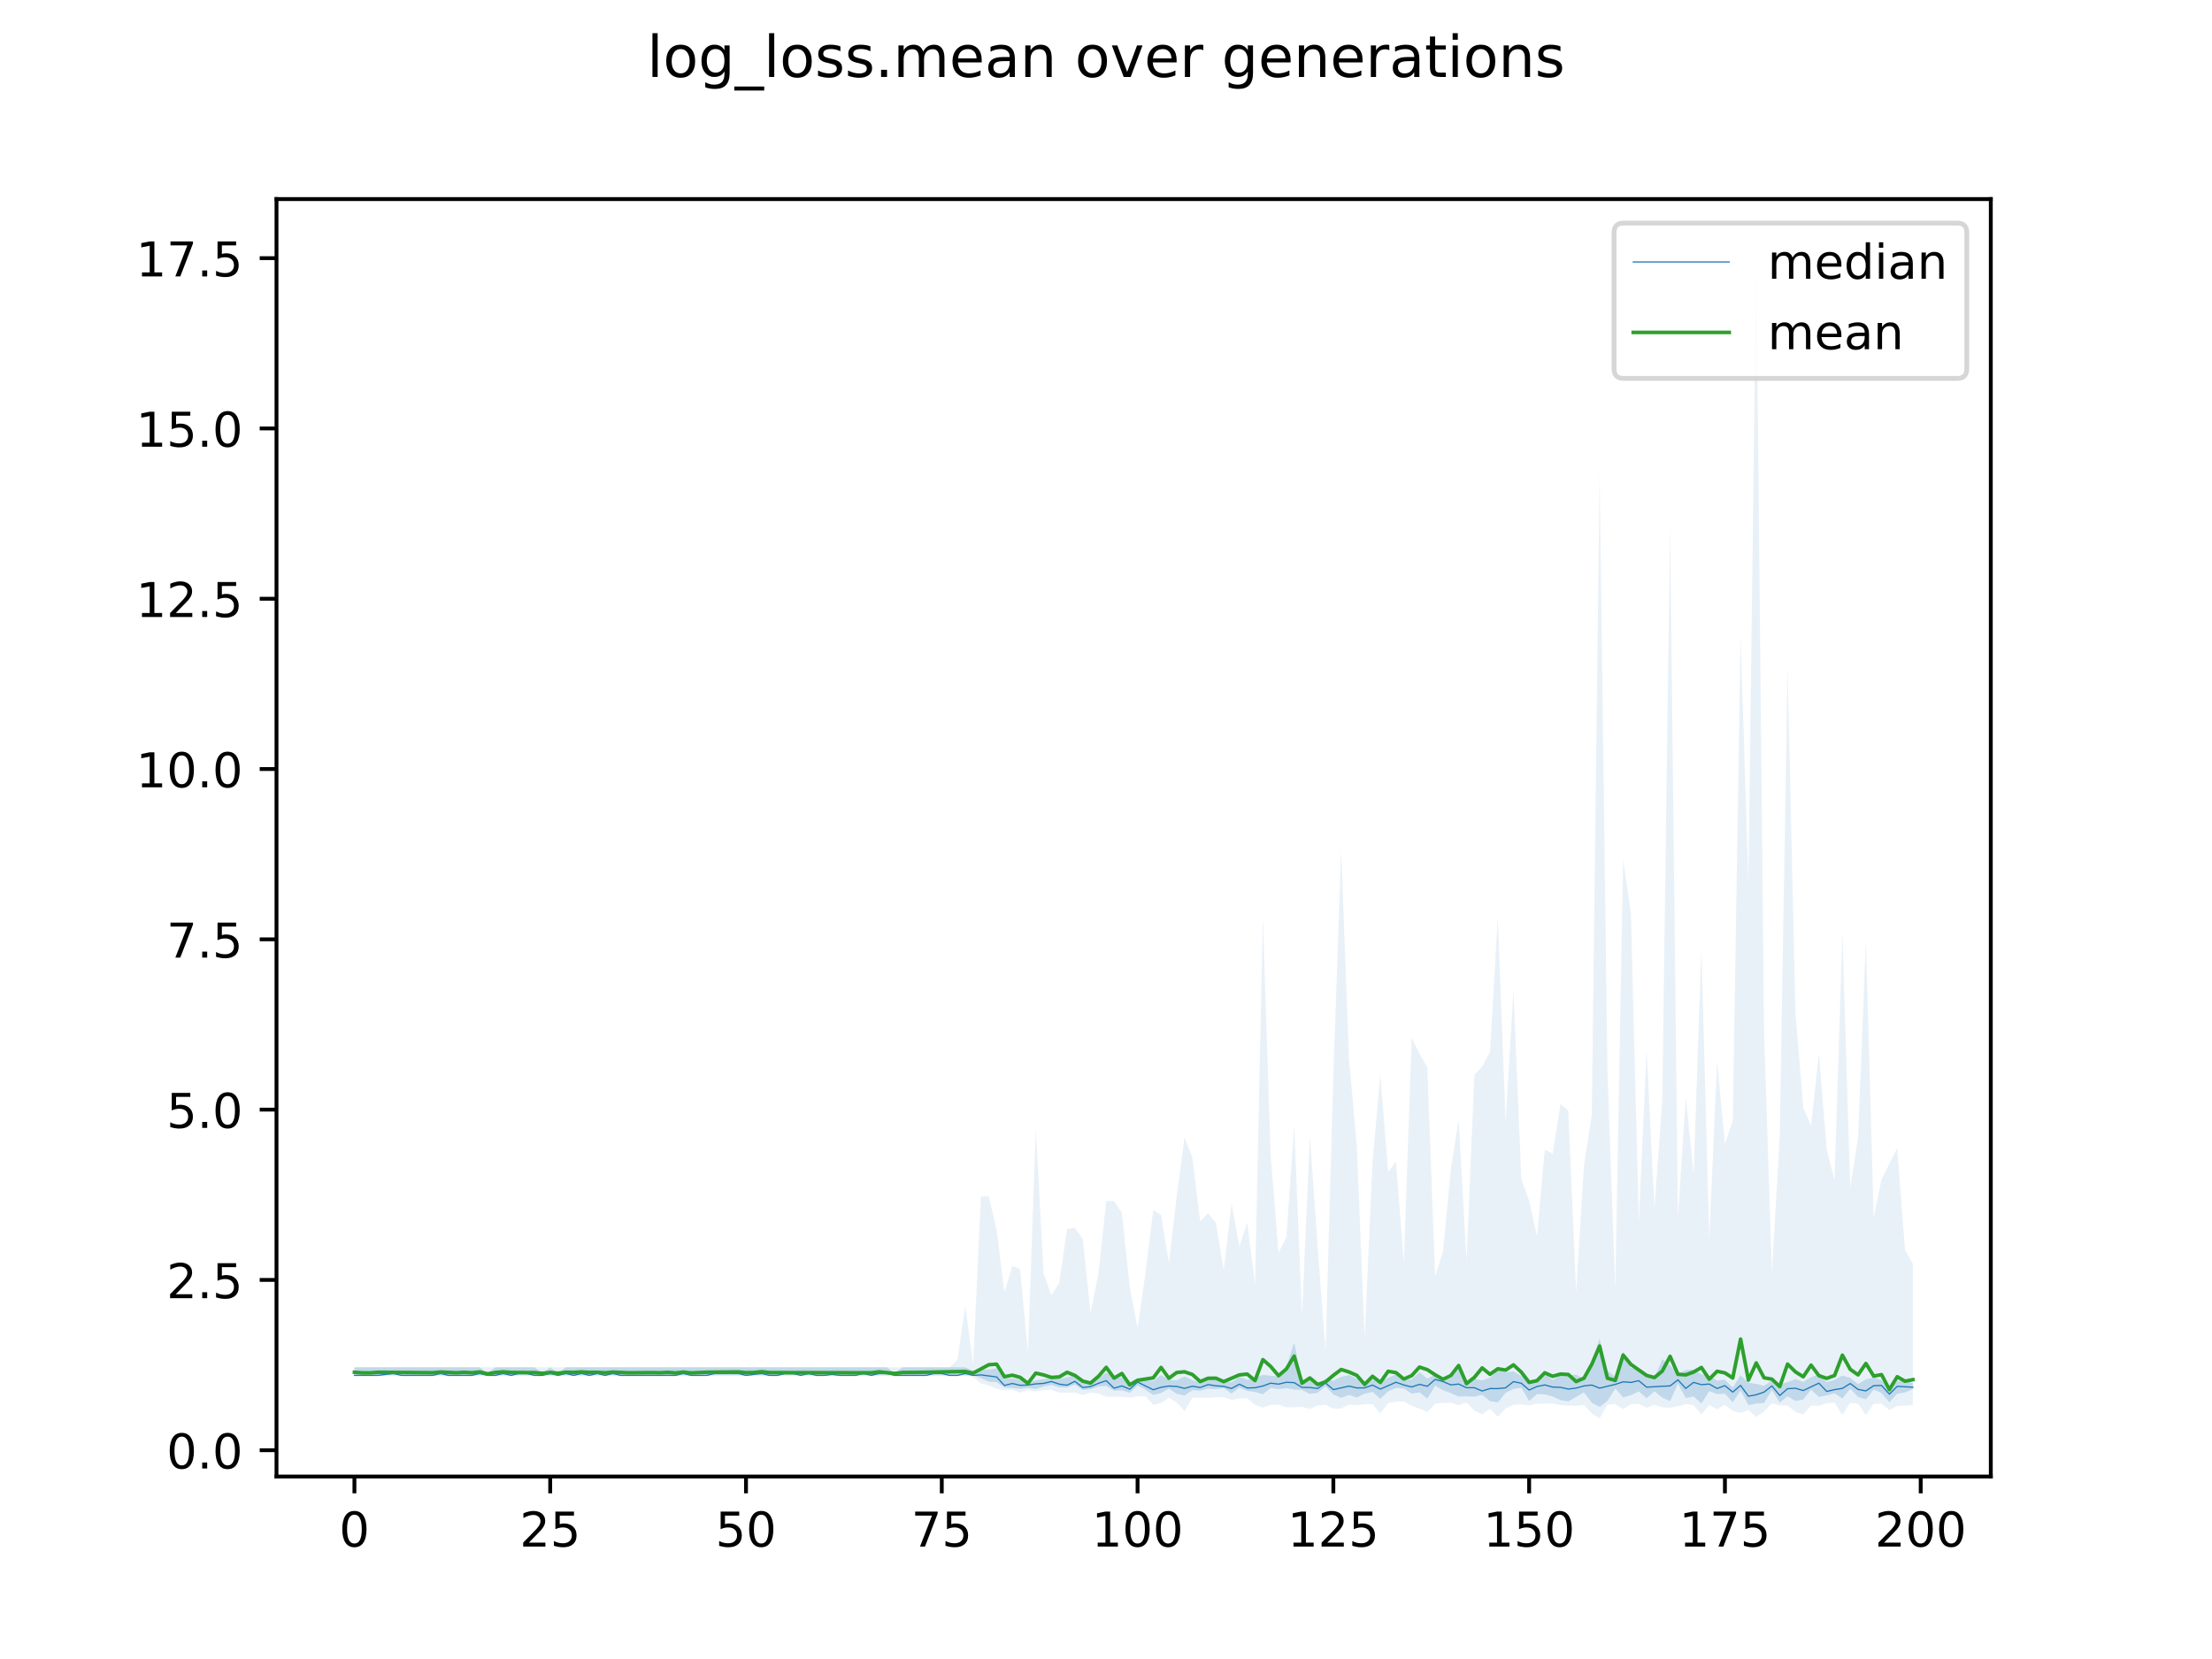 <?xml version="1.0" encoding="utf-8" standalone="no"?>
<!DOCTYPE svg PUBLIC "-//W3C//DTD SVG 1.1//EN"
  "http://www.w3.org/Graphics/SVG/1.1/DTD/svg11.dtd">
<!-- Created with matplotlib (https://matplotlib.org/) -->
<svg height="345.6pt" version="1.1" viewBox="0 0 460.8 345.6" width="460.8pt" xmlns="http://www.w3.org/2000/svg" xmlns:xlink="http://www.w3.org/1999/xlink">
 <defs>
  <style type="text/css">
*{stroke-linecap:butt;stroke-linejoin:round;}
  </style>
 </defs>
 <g id="figure_1">
  <g id="patch_1">
   <path d="M 0 345.6 
L 460.8 345.6 
L 460.8 0 
L 0 0 
z
" style="fill:#ffffff;"/>
  </g>
  <g id="axes_1">
   <g id="patch_2">
    <path d="M 57.6 307.584 
L 414.72 307.584 
L 414.72 41.472 
L 57.6 41.472 
z
" style="fill:#ffffff;"/>
   </g>
   <g id="PolyCollection_1">
    <path clip-path="url(#p3cf28d1555)" d="M 73.833 284.826 
L 73.833 286.522 
L 75.464 286.522 
L 77.096 286.522 
L 78.727 286.522 
L 80.358 286.522 
L 81.99 286.522 
L 83.621 286.522 
L 85.253 286.522 
L 86.884 286.522 
L 88.516 286.522 
L 90.147 286.522 
L 91.778 286.522 
L 93.41 286.522 
L 95.041 286.522 
L 96.673 286.522 
L 98.304 286.522 
L 99.936 286.522 
L 101.567 286.522 
L 103.198 286.522 
L 104.83 286.522 
L 106.461 286.522 
L 108.093 286.522 
L 109.724 286.522 
L 111.356 286.522 
L 112.987 286.522 
L 114.618 286.522 
L 116.25 286.522 
L 117.881 286.522 
L 119.513 286.522 
L 121.144 286.522 
L 122.776 286.522 
L 124.407 286.522 
L 126.038 286.522 
L 127.67 286.522 
L 129.301 286.522 
L 130.933 286.522 
L 132.564 286.522 
L 134.196 286.522 
L 135.827 286.522 
L 137.458 286.522 
L 139.09 286.522 
L 140.721 286.522 
L 142.353 286.522 
L 143.984 286.522 
L 145.616 286.522 
L 147.247 286.522 
L 148.879 286.522 
L 150.51 286.522 
L 152.141 286.522 
L 153.773 286.522 
L 155.404 286.522 
L 157.036 286.522 
L 158.667 286.522 
L 160.299 286.522 
L 161.93 286.522 
L 163.561 286.522 
L 165.193 286.522 
L 166.824 286.522 
L 168.456 286.522 
L 170.087 286.522 
L 171.719 286.522 
L 173.35 286.522 
L 174.981 286.522 
L 176.613 286.522 
L 178.244 286.522 
L 179.876 286.522 
L 181.507 286.522 
L 183.139 286.522 
L 184.77 286.522 
L 186.401 286.522 
L 188.033 286.522 
L 189.664 286.522 
L 191.296 286.522 
L 192.927 286.522 
L 194.559 286.522 
L 196.19 286.522 
L 197.821 286.522 
L 199.453 286.522 
L 201.084 286.522 
L 202.716 286.522 
L 204.347 287.084 
L 205.979 287.832 
L 207.61 287.926 
L 209.241 289.058 
L 210.873 289.148 
L 212.504 289.322 
L 214.136 289.096 
L 215.767 289.352 
L 217.399 288.825 
L 219.03 288.503 
L 220.661 289.009 
L 222.293 289.045 
L 223.924 288.432 
L 225.556 289.563 
L 227.187 289.391 
L 228.819 288.842 
L 230.45 288.709 
L 232.081 289.713 
L 233.713 289.638 
L 235.344 290.144 
L 236.976 288.613 
L 238.607 289.474 
L 240.239 290.617 
L 241.87 290.196 
L 243.501 289.272 
L 245.133 290.365 
L 246.764 290.716 
L 248.396 289.614 
L 250.027 289.699 
L 251.659 289.291 
L 253.29 289.371 
L 254.921 289.169 
L 256.553 290.29 
L 258.184 289.072 
L 259.816 289.741 
L 261.447 289.97 
L 263.079 290.43 
L 264.71 289.147 
L 266.341 289.365 
L 267.973 289.169 
L 269.604 289.476 
L 271.236 289.539 
L 272.867 290.383 
L 274.499 290.143 
L 276.13 288.771 
L 277.761 290.514 
L 279.393 291.22 
L 281.024 290.573 
L 282.656 291.118 
L 284.287 290.33 
L 285.919 289.954 
L 287.55 291.38 
L 289.181 289.813 
L 290.813 289.136 
L 292.444 289.227 
L 294.076 290.339 
L 295.707 290.053 
L 297.339 291.357 
L 298.97 288.681 
L 300.601 289.596 
L 302.233 290.206 
L 303.864 290.943 
L 305.496 290.872 
L 307.127 290.96 
L 308.759 290.549 
L 310.39 291.872 
L 312.021 292.163 
L 313.653 290.168 
L 315.284 289.323 
L 316.916 289.105 
L 318.547 291.84 
L 320.179 290.417 
L 321.81 290.479 
L 323.441 290.917 
L 325.073 291.677 
L 326.704 291.929 
L 328.336 291.012 
L 329.967 290.043 
L 331.599 292.225 
L 333.23 293.091 
L 334.862 291.822 
L 336.493 289.234 
L 338.124 291.088 
L 339.756 290.634 
L 341.387 289.859 
L 343.019 291.261 
L 344.65 289.84 
L 346.282 291.134 
L 347.913 291.894 
L 349.544 288.244 
L 351.176 291.242 
L 352.807 290.91 
L 354.439 292.372 
L 356.07 289.795 
L 357.702 290.417 
L 359.333 290.335 
L 360.964 292.134 
L 362.596 289.677 
L 364.227 292.707 
L 365.859 292.388 
L 367.49 292.266 
L 369.122 289.595 
L 370.753 292.184 
L 372.384 290.858 
L 374.016 291.829 
L 375.647 291.551 
L 377.279 289.489 
L 378.91 291.007 
L 380.542 290.68 
L 382.173 290.248 
L 383.804 291.348 
L 385.436 289.308 
L 387.067 291.009 
L 388.699 291.49 
L 390.33 289.483 
L 391.962 290.181 
L 393.593 292.113 
L 395.224 290.351 
L 396.856 290.057 
L 398.487 289.36 
L 398.487 288.158 
L 398.487 288.158 
L 396.856 287.599 
L 395.224 287.701 
L 393.593 289.305 
L 391.962 287.563 
L 390.33 286.885 
L 388.699 287.372 
L 387.067 288.339 
L 385.436 287.016 
L 383.804 286.555 
L 382.173 287.445 
L 380.542 287.928 
L 378.91 286.288 
L 377.279 286.899 
L 375.647 287.862 
L 374.016 287.299 
L 372.384 287.927 
L 370.753 288.374 
L 369.122 287.563 
L 367.49 288.678 
L 365.859 288.278 
L 364.227 288.056 
L 362.596 286.493 
L 360.964 289.048 
L 359.333 287.428 
L 357.702 287.597 
L 356.07 286.562 
L 354.439 286.306 
L 352.807 285.261 
L 351.176 285.419 
L 349.544 286.198 
L 347.913 284.383 
L 346.282 283.15 
L 344.65 287.01 
L 343.019 286.185 
L 341.387 285.088 
L 339.756 285 
L 338.124 281.535 
L 336.493 286.817 
L 334.862 285.582 
L 333.23 278.797 
L 331.599 283.769 
L 329.967 287.19 
L 328.336 286.37 
L 326.704 286.485 
L 325.073 286.421 
L 323.441 287.538 
L 321.81 285.824 
L 320.179 287.417 
L 318.547 287.816 
L 316.916 286.623 
L 315.284 285.655 
L 313.653 285.927 
L 312.021 285.394 
L 310.39 287.029 
L 308.759 287.553 
L 307.127 287.277 
L 305.496 287.953 
L 303.864 285.202 
L 302.233 287.128 
L 300.601 287.158 
L 298.97 286.354 
L 297.339 287.195 
L 295.707 285.847 
L 294.076 287.324 
L 292.444 287.48 
L 290.813 286.307 
L 289.181 287.006 
L 287.55 287.806 
L 285.919 287.407 
L 284.287 287.817 
L 282.656 287.196 
L 281.024 286.446 
L 279.393 286.802 
L 277.761 287.645 
L 276.13 287.221 
L 274.499 288.304 
L 272.867 287.584 
L 271.236 287.823 
L 269.604 279.686 
L 267.973 284.77 
L 266.341 286.732 
L 264.71 286.592 
L 263.079 286.404 
L 261.447 287.071 
L 259.816 287.444 
L 258.184 286.82 
L 256.553 287.951 
L 254.921 287.808 
L 253.29 287.239 
L 251.659 287.367 
L 250.027 288.03 
L 248.396 287.529 
L 246.764 286.739 
L 245.133 287.552 
L 243.501 287.45 
L 241.87 286.427 
L 240.239 287.679 
L 238.607 287.568 
L 236.976 287.417 
L 235.344 288.772 
L 233.713 286.92 
L 232.081 287.015 
L 230.45 285.935 
L 228.819 287.096 
L 227.187 287.697 
L 225.556 288.02 
L 223.924 286.441 
L 222.293 286.923 
L 220.661 287.259 
L 219.03 287.022 
L 217.399 287.265 
L 215.767 287.551 
L 214.136 287.991 
L 212.504 287.395 
L 210.873 287.136 
L 209.241 287.216 
L 207.61 285.051 
L 205.979 285.31 
L 204.347 285.283 
L 202.716 285.566 
L 201.084 284.826 
L 199.453 284.826 
L 197.821 284.826 
L 196.19 284.826 
L 194.559 284.826 
L 192.927 284.826 
L 191.296 284.826 
L 189.664 284.826 
L 188.033 284.826 
L 186.401 286.109 
L 184.77 284.826 
L 183.139 284.826 
L 181.507 284.826 
L 179.876 284.826 
L 178.244 284.826 
L 176.613 284.826 
L 174.981 284.826 
L 173.35 284.826 
L 171.719 284.826 
L 170.087 284.826 
L 168.456 284.826 
L 166.824 284.826 
L 165.193 284.826 
L 163.561 284.826 
L 161.93 284.826 
L 160.299 284.826 
L 158.667 284.826 
L 157.036 284.826 
L 155.404 284.826 
L 153.773 284.826 
L 152.141 284.826 
L 150.51 284.826 
L 148.879 284.826 
L 147.247 284.826 
L 145.616 284.826 
L 143.984 284.826 
L 142.353 284.826 
L 140.721 284.826 
L 139.09 284.826 
L 137.458 284.826 
L 135.827 284.826 
L 134.196 284.826 
L 132.564 284.826 
L 130.933 284.826 
L 129.301 284.826 
L 127.67 284.826 
L 126.038 284.826 
L 124.407 284.826 
L 122.776 284.826 
L 121.144 284.826 
L 119.513 284.826 
L 117.881 284.826 
L 116.25 286.109 
L 114.618 284.826 
L 112.987 286.109 
L 111.356 284.826 
L 109.724 284.826 
L 108.093 284.826 
L 106.461 284.826 
L 104.83 284.826 
L 103.198 284.826 
L 101.567 286.109 
L 99.936 284.826 
L 98.304 284.826 
L 96.673 284.826 
L 95.041 284.826 
L 93.41 284.826 
L 91.778 284.826 
L 90.147 284.826 
L 88.516 284.826 
L 86.884 284.826 
L 85.253 284.826 
L 83.621 284.826 
L 81.99 284.826 
L 80.358 284.826 
L 78.727 284.826 
L 77.096 284.826 
L 75.464 284.826 
L 73.833 284.826 
z
" style="fill:#1f77b4;fill-opacity:0.2;"/>
   </g>
   <g id="PolyCollection_2">
    <path clip-path="url(#p3cf28d1555)" d="M 73.833 284.826 
L 73.833 286.522 
L 75.464 286.522 
L 77.096 286.522 
L 78.727 286.522 
L 80.358 286.522 
L 81.99 286.522 
L 83.621 286.522 
L 85.253 286.522 
L 86.884 286.522 
L 88.516 286.522 
L 90.147 286.522 
L 91.778 286.522 
L 93.41 286.522 
L 95.041 286.522 
L 96.673 286.522 
L 98.304 286.522 
L 99.936 286.522 
L 101.567 286.522 
L 103.198 286.522 
L 104.83 286.522 
L 106.461 286.522 
L 108.093 286.522 
L 109.724 286.522 
L 111.356 286.522 
L 112.987 286.522 
L 114.618 286.522 
L 116.25 286.522 
L 117.881 286.522 
L 119.513 286.522 
L 121.144 286.522 
L 122.776 286.522 
L 124.407 286.522 
L 126.038 286.522 
L 127.67 286.522 
L 129.301 286.522 
L 130.933 286.522 
L 132.564 286.522 
L 134.196 286.522 
L 135.827 286.522 
L 137.458 286.522 
L 139.09 286.522 
L 140.721 286.522 
L 142.353 286.522 
L 143.984 286.522 
L 145.616 286.522 
L 147.247 286.522 
L 148.879 286.522 
L 150.51 286.522 
L 152.141 286.522 
L 153.773 286.522 
L 155.404 286.522 
L 157.036 286.522 
L 158.667 286.522 
L 160.299 286.522 
L 161.93 286.522 
L 163.561 286.522 
L 165.193 286.522 
L 166.824 286.522 
L 168.456 286.522 
L 170.087 286.522 
L 171.719 286.522 
L 173.35 286.522 
L 174.981 286.522 
L 176.613 286.522 
L 178.244 286.522 
L 179.876 286.522 
L 181.507 286.522 
L 183.139 286.522 
L 184.77 286.522 
L 186.401 286.522 
L 188.033 286.522 
L 189.664 286.522 
L 191.296 286.522 
L 192.927 286.522 
L 194.559 286.522 
L 196.19 286.522 
L 197.821 286.522 
L 199.453 286.522 
L 201.084 286.522 
L 202.716 286.878 
L 204.347 288.2 
L 205.979 288.64 
L 207.61 289.306 
L 209.241 289.636 
L 210.873 289.541 
L 212.504 290.092 
L 214.136 289.566 
L 215.767 289.895 
L 217.399 289.583 
L 219.03 289.539 
L 220.661 290.134 
L 222.293 290.134 
L 223.924 290.091 
L 225.556 290.639 
L 227.187 290.131 
L 228.819 290.281 
L 230.45 290.966 
L 232.081 290.966 
L 233.713 290.983 
L 235.344 291.167 
L 236.976 290.897 
L 238.607 290.865 
L 240.239 292.673 
L 241.87 292.29 
L 243.501 291.155 
L 245.133 292.181 
L 246.764 293.971 
L 248.396 291.174 
L 250.027 291.158 
L 251.659 291.198 
L 253.29 291.082 
L 254.921 291.047 
L 256.553 291.643 
L 258.184 291.303 
L 259.816 291.279 
L 261.447 292.672 
L 263.079 293.25 
L 264.71 292.655 
L 266.341 292.621 
L 267.973 293.172 
L 269.604 293.159 
L 271.236 293.092 
L 272.867 293.5 
L 274.499 292.795 
L 276.13 292.65 
L 277.761 293.49 
L 279.393 293.401 
L 281.024 292.613 
L 282.656 292.732 
L 284.287 292.553 
L 285.919 292.528 
L 287.55 294.47 
L 289.181 292.274 
L 290.813 292.009 
L 292.444 291.947 
L 294.076 292.835 
L 295.707 293.451 
L 297.339 294.171 
L 298.97 292.384 
L 300.601 292.28 
L 302.233 292.232 
L 303.864 292.732 
L 305.496 292.188 
L 307.127 293.828 
L 308.759 294.672 
L 310.39 293.478 
L 312.021 295.178 
L 313.653 293.418 
L 315.284 292.632 
L 316.916 292.582 
L 318.547 292.76 
L 320.179 292.413 
L 321.81 292.397 
L 323.441 292.393 
L 325.073 292.695 
L 326.704 292.806 
L 328.336 292.829 
L 329.967 292.668 
L 331.599 294.476 
L 333.23 295.488 
L 334.862 292.644 
L 336.493 292.496 
L 338.124 293.56 
L 339.756 292.528 
L 341.387 292.467 
L 343.019 293.272 
L 344.65 292.62 
L 346.282 293.16 
L 347.913 293.27 
L 349.544 292.964 
L 351.176 292.503 
L 352.807 292.734 
L 354.439 294.672 
L 356.07 292.682 
L 357.702 293.564 
L 359.333 292.664 
L 360.964 293.94 
L 362.596 294.33 
L 364.227 293.723 
L 365.859 295.183 
L 367.49 294.043 
L 369.122 292.327 
L 370.753 292.771 
L 372.384 292.776 
L 374.016 294.134 
L 375.647 294.638 
L 377.279 292.825 
L 378.91 292.881 
L 380.542 292.279 
L 382.173 292.234 
L 383.804 294.747 
L 385.436 292.233 
L 387.067 292.424 
L 388.699 294.786 
L 390.33 292.459 
L 391.962 292.387 
L 393.593 293.75 
L 395.224 292.909 
L 396.856 292.808 
L 398.487 292.693 
L 398.487 263.249 
L 398.487 263.249 
L 396.856 260.425 
L 395.224 239.173 
L 393.593 242.413 
L 391.962 245.672 
L 390.33 253.577 
L 388.699 195.937 
L 387.067 236.986 
L 385.436 247.371 
L 383.804 194.156 
L 382.173 245.811 
L 380.542 239.531 
L 378.91 219.299 
L 377.279 234.51 
L 375.647 230.746 
L 374.016 210.688 
L 372.384 138.922 
L 370.753 236.581 
L 369.122 265.103 
L 367.49 214.871 
L 365.859 53.568 
L 364.227 183.491 
L 362.596 132.635 
L 360.964 233.434 
L 359.333 238.296 
L 357.702 220.984 
L 356.07 257.864 
L 354.439 197.408 
L 352.807 244.56 
L 351.176 228.514 
L 349.544 253.5 
L 347.913 109.321 
L 346.282 229.161 
L 344.65 251.653 
L 343.019 218.704 
L 341.387 254.278 
L 339.756 190.246 
L 338.124 178.975 
L 336.493 268.419 
L 334.862 223.228 
L 333.23 98.367 
L 331.599 232.3 
L 329.967 242.733 
L 328.336 269.163 
L 326.704 231.332 
L 325.073 230.01 
L 323.441 240.33 
L 321.81 239.471 
L 320.179 257.496 
L 318.547 250.133 
L 316.916 245.563 
L 315.284 206.206 
L 313.653 233.628 
L 312.021 191.026 
L 310.39 219.15 
L 308.759 222.192 
L 307.127 223.966 
L 305.496 262.653 
L 303.864 233.185 
L 302.233 243.591 
L 300.601 260.643 
L 298.97 265.887 
L 297.339 222.321 
L 295.707 219.553 
L 294.076 216.1 
L 292.444 263.077 
L 290.813 241.984 
L 289.181 244.144 
L 287.55 223.788 
L 285.919 242.063 
L 284.287 278.623 
L 282.656 238.835 
L 281.024 220.533 
L 279.393 177.022 
L 277.761 223.695 
L 276.13 281.319 
L 274.499 259.919 
L 272.867 236.464 
L 271.236 273.94 
L 269.604 234.457 
L 267.973 257.73 
L 266.341 260.942 
L 264.71 240.687 
L 263.079 190.829 
L 261.447 267.492 
L 259.816 254.698 
L 258.184 259.639 
L 256.553 250.709 
L 254.921 264.557 
L 253.29 254.708 
L 251.659 252.733 
L 250.027 254.393 
L 248.396 241.12 
L 246.764 236.904 
L 245.133 249.119 
L 243.501 263.133 
L 241.87 253.035 
L 240.239 252.1 
L 238.607 265.26 
L 236.976 276.621 
L 235.344 268.079 
L 233.713 252.667 
L 232.081 250.188 
L 230.45 250.152 
L 228.819 265.306 
L 227.187 273.424 
L 225.556 258.093 
L 223.924 255.783 
L 222.293 256.013 
L 220.661 267.221 
L 219.03 269.808 
L 217.399 265.235 
L 215.767 235.097 
L 214.136 281.647 
L 212.504 264.363 
L 210.873 263.716 
L 209.241 269.19 
L 207.61 256.179 
L 205.979 249.233 
L 204.347 249.208 
L 202.716 284.107 
L 201.084 271.997 
L 199.453 283.258 
L 197.821 284.826 
L 196.19 284.826 
L 194.559 284.826 
L 192.927 284.826 
L 191.296 284.826 
L 189.664 284.826 
L 188.033 284.826 
L 186.401 284.826 
L 184.77 284.826 
L 183.139 284.826 
L 181.507 284.826 
L 179.876 284.826 
L 178.244 284.826 
L 176.613 284.826 
L 174.981 284.826 
L 173.35 284.826 
L 171.719 284.826 
L 170.087 284.826 
L 168.456 284.826 
L 166.824 284.826 
L 165.193 284.826 
L 163.561 284.826 
L 161.93 284.826 
L 160.299 284.826 
L 158.667 284.826 
L 157.036 284.826 
L 155.404 284.826 
L 153.773 284.826 
L 152.141 284.826 
L 150.51 284.826 
L 148.879 284.826 
L 147.247 284.826 
L 145.616 284.826 
L 143.984 284.826 
L 142.353 284.826 
L 140.721 284.826 
L 139.09 284.826 
L 137.458 284.826 
L 135.827 284.826 
L 134.196 284.826 
L 132.564 284.826 
L 130.933 284.826 
L 129.301 284.826 
L 127.67 284.826 
L 126.038 284.826 
L 124.407 284.826 
L 122.776 284.826 
L 121.144 284.826 
L 119.513 284.826 
L 117.881 284.826 
L 116.25 284.826 
L 114.618 284.826 
L 112.987 284.826 
L 111.356 284.826 
L 109.724 284.826 
L 108.093 284.826 
L 106.461 284.826 
L 104.83 284.826 
L 103.198 284.826 
L 101.567 284.826 
L 99.936 284.826 
L 98.304 284.826 
L 96.673 284.826 
L 95.041 284.826 
L 93.41 284.826 
L 91.778 284.826 
L 90.147 284.826 
L 88.516 284.826 
L 86.884 284.826 
L 85.253 284.826 
L 83.621 284.826 
L 81.99 284.826 
L 80.358 284.826 
L 78.727 284.826 
L 77.096 284.826 
L 75.464 284.826 
L 73.833 284.826 
z
" style="fill:#1f77b4;fill-opacity:0.1;"/>
   </g>
   <g id="matplotlib.axis_1">
    <g id="xtick_1">
     <g id="line2d_1">
      <defs>
       <path d="M 0 0 
L 0 3.5 
" id="m3a218e05b3" style="stroke:#000000;stroke-width:0.8;"/>
      </defs>
      <g>
       <use style="stroke:#000000;stroke-width:0.8;" x="73.833" xlink:href="#m3a218e05b3" y="307.584"/>
      </g>
     </g>
     <g id="text_1">
      <!-- 0 -->
      <defs>
       <path d="M 31.781 66.406 
Q 24.172 66.406 20.328 58.906 
Q 16.5 51.422 16.5 36.375 
Q 16.5 21.391 20.328 13.891 
Q 24.172 6.391 31.781 6.391 
Q 39.453 6.391 43.281 13.891 
Q 47.125 21.391 47.125 36.375 
Q 47.125 51.422 43.281 58.906 
Q 39.453 66.406 31.781 66.406 
z
M 31.781 74.219 
Q 44.047 74.219 50.516 64.516 
Q 56.984 54.828 56.984 36.375 
Q 56.984 17.969 50.516 8.266 
Q 44.047 -1.422 31.781 -1.422 
Q 19.531 -1.422 13.062 8.266 
Q 6.594 17.969 6.594 36.375 
Q 6.594 54.828 13.062 64.516 
Q 19.531 74.219 31.781 74.219 
z
" id="DejaVuSans-48"/>
      </defs>
      <g transform="translate(70.651 322.182)scale(0.1 -0.1)">
       <use xlink:href="#DejaVuSans-48"/>
      </g>
     </g>
    </g>
    <g id="xtick_2">
     <g id="line2d_2">
      <g>
       <use style="stroke:#000000;stroke-width:0.8;" x="114.618" xlink:href="#m3a218e05b3" y="307.584"/>
      </g>
     </g>
     <g id="text_2">
      <!-- 25 -->
      <defs>
       <path d="M 19.188 8.297 
L 53.609 8.297 
L 53.609 0 
L 7.328 0 
L 7.328 8.297 
Q 12.938 14.109 22.625 23.891 
Q 32.328 33.688 34.812 36.531 
Q 39.547 41.844 41.422 45.531 
Q 43.312 49.219 43.312 52.781 
Q 43.312 58.594 39.234 62.25 
Q 35.156 65.922 28.609 65.922 
Q 23.969 65.922 18.812 64.312 
Q 13.672 62.703 7.812 59.422 
L 7.812 69.391 
Q 13.766 71.781 18.938 73 
Q 24.125 74.219 28.422 74.219 
Q 39.75 74.219 46.484 68.547 
Q 53.219 62.891 53.219 53.422 
Q 53.219 48.922 51.531 44.891 
Q 49.859 40.875 45.406 35.406 
Q 44.188 33.984 37.641 27.219 
Q 31.109 20.453 19.188 8.297 
z
" id="DejaVuSans-50"/>
       <path d="M 10.797 72.906 
L 49.516 72.906 
L 49.516 64.594 
L 19.828 64.594 
L 19.828 46.734 
Q 21.969 47.469 24.109 47.828 
Q 26.266 48.188 28.422 48.188 
Q 40.625 48.188 47.75 41.5 
Q 54.891 34.812 54.891 23.391 
Q 54.891 11.625 47.562 5.094 
Q 40.234 -1.422 26.906 -1.422 
Q 22.312 -1.422 17.547 -0.641 
Q 12.797 0.141 7.719 1.703 
L 7.719 11.625 
Q 12.109 9.234 16.797 8.062 
Q 21.484 6.891 26.703 6.891 
Q 35.156 6.891 40.078 11.328 
Q 45.016 15.766 45.016 23.391 
Q 45.016 31 40.078 35.438 
Q 35.156 39.891 26.703 39.891 
Q 22.75 39.891 18.812 39.016 
Q 14.891 38.141 10.797 36.281 
z
" id="DejaVuSans-53"/>
      </defs>
      <g transform="translate(108.256 322.182)scale(0.1 -0.1)">
       <use xlink:href="#DejaVuSans-50"/>
       <use x="63.623" xlink:href="#DejaVuSans-53"/>
      </g>
     </g>
    </g>
    <g id="xtick_3">
     <g id="line2d_3">
      <g>
       <use style="stroke:#000000;stroke-width:0.8;" x="155.404" xlink:href="#m3a218e05b3" y="307.584"/>
      </g>
     </g>
     <g id="text_3">
      <!-- 50 -->
      <g transform="translate(149.042 322.182)scale(0.1 -0.1)">
       <use xlink:href="#DejaVuSans-53"/>
       <use x="63.623" xlink:href="#DejaVuSans-48"/>
      </g>
     </g>
    </g>
    <g id="xtick_4">
     <g id="line2d_4">
      <g>
       <use style="stroke:#000000;stroke-width:0.8;" x="196.19" xlink:href="#m3a218e05b3" y="307.584"/>
      </g>
     </g>
     <g id="text_4">
      <!-- 75 -->
      <defs>
       <path d="M 8.203 72.906 
L 55.078 72.906 
L 55.078 68.703 
L 28.609 0 
L 18.312 0 
L 43.219 64.594 
L 8.203 64.594 
z
" id="DejaVuSans-55"/>
      </defs>
      <g transform="translate(189.827 322.182)scale(0.1 -0.1)">
       <use xlink:href="#DejaVuSans-55"/>
       <use x="63.623" xlink:href="#DejaVuSans-53"/>
      </g>
     </g>
    </g>
    <g id="xtick_5">
     <g id="line2d_5">
      <g>
       <use style="stroke:#000000;stroke-width:0.8;" x="236.976" xlink:href="#m3a218e05b3" y="307.584"/>
      </g>
     </g>
     <g id="text_5">
      <!-- 100 -->
      <defs>
       <path d="M 12.406 8.297 
L 28.516 8.297 
L 28.516 63.922 
L 10.984 60.406 
L 10.984 69.391 
L 28.422 72.906 
L 38.281 72.906 
L 38.281 8.297 
L 54.391 8.297 
L 54.391 0 
L 12.406 0 
z
" id="DejaVuSans-49"/>
      </defs>
      <g transform="translate(227.432 322.182)scale(0.1 -0.1)">
       <use xlink:href="#DejaVuSans-49"/>
       <use x="63.623" xlink:href="#DejaVuSans-48"/>
       <use x="127.246" xlink:href="#DejaVuSans-48"/>
      </g>
     </g>
    </g>
    <g id="xtick_6">
     <g id="line2d_6">
      <g>
       <use style="stroke:#000000;stroke-width:0.8;" x="277.761" xlink:href="#m3a218e05b3" y="307.584"/>
      </g>
     </g>
     <g id="text_6">
      <!-- 125 -->
      <g transform="translate(268.218 322.182)scale(0.1 -0.1)">
       <use xlink:href="#DejaVuSans-49"/>
       <use x="63.623" xlink:href="#DejaVuSans-50"/>
       <use x="127.246" xlink:href="#DejaVuSans-53"/>
      </g>
     </g>
    </g>
    <g id="xtick_7">
     <g id="line2d_7">
      <g>
       <use style="stroke:#000000;stroke-width:0.8;" x="318.547" xlink:href="#m3a218e05b3" y="307.584"/>
      </g>
     </g>
     <g id="text_7">
      <!-- 150 -->
      <g transform="translate(309.003 322.182)scale(0.1 -0.1)">
       <use xlink:href="#DejaVuSans-49"/>
       <use x="63.623" xlink:href="#DejaVuSans-53"/>
       <use x="127.246" xlink:href="#DejaVuSans-48"/>
      </g>
     </g>
    </g>
    <g id="xtick_8">
     <g id="line2d_8">
      <g>
       <use style="stroke:#000000;stroke-width:0.8;" x="359.333" xlink:href="#m3a218e05b3" y="307.584"/>
      </g>
     </g>
     <g id="text_8">
      <!-- 175 -->
      <g transform="translate(349.789 322.182)scale(0.1 -0.1)">
       <use xlink:href="#DejaVuSans-49"/>
       <use x="63.623" xlink:href="#DejaVuSans-55"/>
       <use x="127.246" xlink:href="#DejaVuSans-53"/>
      </g>
     </g>
    </g>
    <g id="xtick_9">
     <g id="line2d_9">
      <g>
       <use style="stroke:#000000;stroke-width:0.8;" x="400.119" xlink:href="#m3a218e05b3" y="307.584"/>
      </g>
     </g>
     <g id="text_9">
      <!-- 200 -->
      <g transform="translate(390.575 322.182)scale(0.1 -0.1)">
       <use xlink:href="#DejaVuSans-50"/>
       <use x="63.623" xlink:href="#DejaVuSans-48"/>
       <use x="127.246" xlink:href="#DejaVuSans-48"/>
      </g>
     </g>
    </g>
   </g>
   <g id="matplotlib.axis_2">
    <g id="ytick_1">
     <g id="line2d_10">
      <defs>
       <path d="M 0 0 
L -3.5 0 
" id="m5910881274" style="stroke:#000000;stroke-width:0.8;"/>
      </defs>
      <g>
       <use style="stroke:#000000;stroke-width:0.8;" x="57.6" xlink:href="#m5910881274" y="302.111"/>
      </g>
     </g>
     <g id="text_10">
      <!-- 0.0 -->
      <defs>
       <path d="M 10.688 12.406 
L 21 12.406 
L 21 0 
L 10.688 0 
z
" id="DejaVuSans-46"/>
      </defs>
      <g transform="translate(34.697 305.911)scale(0.1 -0.1)">
       <use xlink:href="#DejaVuSans-48"/>
       <use x="63.623" xlink:href="#DejaVuSans-46"/>
       <use x="95.41" xlink:href="#DejaVuSans-48"/>
      </g>
     </g>
    </g>
    <g id="ytick_2">
     <g id="line2d_11">
      <g>
       <use style="stroke:#000000;stroke-width:0.8;" x="57.6" xlink:href="#m5910881274" y="266.636"/>
      </g>
     </g>
     <g id="text_11">
      <!-- 2.5 -->
      <g transform="translate(34.697 270.435)scale(0.1 -0.1)">
       <use xlink:href="#DejaVuSans-50"/>
       <use x="63.623" xlink:href="#DejaVuSans-46"/>
       <use x="95.41" xlink:href="#DejaVuSans-53"/>
      </g>
     </g>
    </g>
    <g id="ytick_3">
     <g id="line2d_12">
      <g>
       <use style="stroke:#000000;stroke-width:0.8;" x="57.6" xlink:href="#m5910881274" y="231.16"/>
      </g>
     </g>
     <g id="text_12">
      <!-- 5.0 -->
      <g transform="translate(34.697 234.959)scale(0.1 -0.1)">
       <use xlink:href="#DejaVuSans-53"/>
       <use x="63.623" xlink:href="#DejaVuSans-46"/>
       <use x="95.41" xlink:href="#DejaVuSans-48"/>
      </g>
     </g>
    </g>
    <g id="ytick_4">
     <g id="line2d_13">
      <g>
       <use style="stroke:#000000;stroke-width:0.8;" x="57.6" xlink:href="#m5910881274" y="195.684"/>
      </g>
     </g>
     <g id="text_13">
      <!-- 7.5 -->
      <g transform="translate(34.697 199.484)scale(0.1 -0.1)">
       <use xlink:href="#DejaVuSans-55"/>
       <use x="63.623" xlink:href="#DejaVuSans-46"/>
       <use x="95.41" xlink:href="#DejaVuSans-53"/>
      </g>
     </g>
    </g>
    <g id="ytick_5">
     <g id="line2d_14">
      <g>
       <use style="stroke:#000000;stroke-width:0.8;" x="57.6" xlink:href="#m5910881274" y="160.209"/>
      </g>
     </g>
     <g id="text_14">
      <!-- 10.0 -->
      <g transform="translate(28.334 164.008)scale(0.1 -0.1)">
       <use xlink:href="#DejaVuSans-49"/>
       <use x="63.623" xlink:href="#DejaVuSans-48"/>
       <use x="127.246" xlink:href="#DejaVuSans-46"/>
       <use x="159.033" xlink:href="#DejaVuSans-48"/>
      </g>
     </g>
    </g>
    <g id="ytick_6">
     <g id="line2d_15">
      <g>
       <use style="stroke:#000000;stroke-width:0.8;" x="57.6" xlink:href="#m5910881274" y="124.733"/>
      </g>
     </g>
     <g id="text_15">
      <!-- 12.5 -->
      <g transform="translate(28.334 128.532)scale(0.1 -0.1)">
       <use xlink:href="#DejaVuSans-49"/>
       <use x="63.623" xlink:href="#DejaVuSans-50"/>
       <use x="127.246" xlink:href="#DejaVuSans-46"/>
       <use x="159.033" xlink:href="#DejaVuSans-53"/>
      </g>
     </g>
    </g>
    <g id="ytick_7">
     <g id="line2d_16">
      <g>
       <use style="stroke:#000000;stroke-width:0.8;" x="57.6" xlink:href="#m5910881274" y="89.257"/>
      </g>
     </g>
     <g id="text_16">
      <!-- 15.0 -->
      <g transform="translate(28.334 93.057)scale(0.1 -0.1)">
       <use xlink:href="#DejaVuSans-49"/>
       <use x="63.623" xlink:href="#DejaVuSans-53"/>
       <use x="127.246" xlink:href="#DejaVuSans-46"/>
       <use x="159.033" xlink:href="#DejaVuSans-48"/>
      </g>
     </g>
    </g>
    <g id="ytick_8">
     <g id="line2d_17">
      <g>
       <use style="stroke:#000000;stroke-width:0.8;" x="57.6" xlink:href="#m5910881274" y="53.782"/>
      </g>
     </g>
     <g id="text_17">
      <!-- 17.5 -->
      <g transform="translate(28.334 57.581)scale(0.1 -0.1)">
       <use xlink:href="#DejaVuSans-49"/>
       <use x="63.623" xlink:href="#DejaVuSans-55"/>
       <use x="127.246" xlink:href="#DejaVuSans-46"/>
       <use x="159.033" xlink:href="#DejaVuSans-53"/>
      </g>
     </g>
    </g>
   </g>
   <g id="line2d_18">
    <path clip-path="url(#p3cf28d1555)" d="M 73.833 286.522 
L 78.727 286.522 
L 81.99 286.109 
L 83.621 286.522 
L 90.147 286.522 
L 91.778 286.109 
L 93.41 286.522 
L 98.304 286.522 
L 99.936 286.109 
L 101.567 286.522 
L 103.198 286.522 
L 104.83 286.109 
L 106.461 286.522 
L 108.093 286.109 
L 109.724 286.109 
L 111.356 286.522 
L 112.987 286.522 
L 114.618 286.109 
L 116.25 286.522 
L 117.881 286.109 
L 119.513 286.522 
L 121.144 286.109 
L 122.776 286.522 
L 124.407 286.109 
L 126.038 286.522 
L 127.67 286.109 
L 129.301 286.522 
L 140.721 286.522 
L 142.353 286.109 
L 143.984 286.522 
L 147.247 286.522 
L 148.879 286.109 
L 153.773 286.109 
L 155.404 286.522 
L 158.667 286.109 
L 160.299 286.522 
L 161.93 286.522 
L 163.561 286.109 
L 165.193 286.109 
L 166.824 286.522 
L 168.456 286.109 
L 170.087 286.522 
L 171.719 286.522 
L 173.35 286.315 
L 174.981 286.522 
L 178.244 286.522 
L 179.876 286.109 
L 181.507 286.522 
L 183.139 286.109 
L 184.77 286.109 
L 186.401 286.522 
L 192.927 286.522 
L 194.559 286.109 
L 196.19 286.109 
L 197.821 286.522 
L 199.453 286.522 
L 201.084 286.109 
L 202.716 286.522 
L 204.347 286.411 
L 207.61 286.846 
L 209.241 288.619 
L 210.873 288.2 
L 212.504 288.583 
L 214.136 288.525 
L 215.767 288.29 
L 217.399 288.18 
L 219.03 287.795 
L 220.661 288.341 
L 222.293 288.552 
L 223.924 287.761 
L 225.556 289.043 
L 227.187 288.854 
L 228.819 288.171 
L 230.45 287.613 
L 232.081 289.19 
L 233.713 288.711 
L 235.344 289.395 
L 236.976 287.905 
L 240.239 289.507 
L 241.87 289.003 
L 243.501 288.736 
L 245.133 288.819 
L 246.764 289.224 
L 248.396 288.774 
L 250.027 289.047 
L 251.659 288.441 
L 253.29 288.69 
L 254.921 288.8 
L 256.553 289.251 
L 258.184 288.352 
L 259.816 289.144 
L 261.447 289.087 
L 263.079 288.725 
L 264.71 288.136 
L 266.341 288.338 
L 267.973 287.953 
L 269.604 288.027 
L 271.236 289.025 
L 272.867 289.04 
L 274.499 289.248 
L 276.13 288.105 
L 277.761 289.485 
L 281.024 288.749 
L 282.656 289.132 
L 284.287 289.117 
L 285.919 288.537 
L 287.55 289.371 
L 290.813 287.943 
L 292.444 288.518 
L 294.076 288.935 
L 295.707 288.384 
L 297.339 288.786 
L 298.97 287.361 
L 300.601 287.794 
L 302.233 288.499 
L 303.864 288.32 
L 305.496 289.09 
L 307.127 289.084 
L 308.759 289.772 
L 310.39 289.263 
L 312.021 289.273 
L 313.653 289.105 
L 315.284 287.814 
L 316.916 288.153 
L 318.547 289.568 
L 320.179 288.838 
L 321.81 288.509 
L 323.441 288.947 
L 325.073 289.003 
L 326.704 289.367 
L 328.336 289.161 
L 329.967 288.715 
L 331.599 288.526 
L 333.23 289.175 
L 336.493 288.391 
L 338.124 287.853 
L 339.756 287.988 
L 341.387 287.617 
L 343.019 288.971 
L 346.282 288.779 
L 347.913 288.709 
L 349.544 287.446 
L 351.176 289.236 
L 352.807 287.974 
L 354.439 288.455 
L 356.07 288.314 
L 357.702 289.246 
L 359.333 288.651 
L 360.964 290 
L 362.596 288.607 
L 364.227 290.854 
L 365.859 290.555 
L 367.49 289.992 
L 369.122 288.721 
L 370.753 290.706 
L 372.384 289.292 
L 374.016 289.199 
L 375.647 289.679 
L 378.91 288.135 
L 380.542 289.866 
L 382.173 289.484 
L 383.804 289.227 
L 385.436 288.21 
L 387.067 289.445 
L 388.699 289.748 
L 390.33 288.666 
L 391.962 288.615 
L 393.593 290.416 
L 395.224 288.807 
L 398.487 288.98 
L 398.487 288.98 
" style="fill:none;stroke:#1f77b4;stroke-linecap:square;stroke-width:0.25;"/>
   </g>
   <g id="line2d_19">
    <path clip-path="url(#p3cf28d1555)" d="M 73.833 285.862 
L 75.464 285.99 
L 77.096 285.998 
L 78.727 285.866 
L 90.147 285.964 
L 91.778 285.82 
L 95.041 285.976 
L 96.673 285.883 
L 98.304 285.972 
L 99.936 285.798 
L 101.567 286.193 
L 103.198 285.913 
L 104.83 285.782 
L 106.461 285.909 
L 111.356 285.942 
L 112.987 286.083 
L 114.618 285.897 
L 116.25 286.066 
L 117.881 285.862 
L 119.513 285.9 
L 121.144 285.794 
L 122.776 285.9 
L 124.407 285.871 
L 126.038 285.989 
L 127.67 285.837 
L 130.933 285.977 
L 135.827 285.943 
L 137.458 285.976 
L 139.09 285.887 
L 140.721 286.011 
L 142.353 285.832 
L 143.984 286.015 
L 147.247 285.858 
L 153.773 285.794 
L 155.404 285.956 
L 157.036 285.918 
L 158.667 285.747 
L 160.299 285.934 
L 181.507 285.976 
L 183.139 285.777 
L 186.401 286.118 
L 188.033 285.917 
L 191.296 285.891 
L 201.084 285.701 
L 202.716 286.051 
L 205.979 284.301 
L 207.61 284.182 
L 209.241 286.8 
L 210.873 286.479 
L 212.504 286.92 
L 214.136 288.186 
L 215.767 286.044 
L 217.399 286.424 
L 219.03 286.944 
L 220.661 286.841 
L 222.293 285.872 
L 223.924 286.526 
L 225.556 287.712 
L 227.187 288.118 
L 228.819 286.727 
L 230.45 284.84 
L 232.081 287.082 
L 233.713 286.13 
L 235.344 288.493 
L 236.976 287.535 
L 240.239 287.032 
L 241.87 284.863 
L 243.501 287.118 
L 245.133 285.915 
L 246.764 285.774 
L 248.396 286.33 
L 250.027 287.805 
L 251.659 287.12 
L 253.29 287.101 
L 254.921 287.815 
L 258.184 286.413 
L 259.816 286.249 
L 261.447 287.597 
L 263.079 283.237 
L 264.71 284.661 
L 266.341 286.586 
L 267.973 285.186 
L 269.604 282.511 
L 271.236 288.131 
L 272.867 287.053 
L 274.499 288.412 
L 276.13 287.88 
L 277.761 286.508 
L 279.393 285.293 
L 281.024 285.809 
L 282.656 286.516 
L 284.287 288.396 
L 285.919 286.709 
L 287.55 287.982 
L 289.181 285.66 
L 290.813 285.946 
L 292.444 287.281 
L 294.076 286.566 
L 295.707 284.787 
L 297.339 285.326 
L 298.97 286.398 
L 300.601 287.328 
L 302.233 286.555 
L 303.864 284.462 
L 305.496 288.224 
L 307.127 286.946 
L 308.759 284.961 
L 310.39 286.293 
L 312.021 285.142 
L 313.653 285.414 
L 315.284 284.329 
L 316.916 285.84 
L 318.547 287.978 
L 320.179 287.62 
L 321.81 285.978 
L 323.441 286.704 
L 325.073 286.246 
L 326.704 286.325 
L 328.336 287.802 
L 329.967 287.107 
L 331.599 284.194 
L 333.23 280.41 
L 334.862 287.105 
L 336.493 287.572 
L 338.124 282.28 
L 339.756 284.24 
L 343.019 286.527 
L 344.65 286.973 
L 346.282 285.629 
L 347.913 282.547 
L 349.544 286.29 
L 351.176 286.412 
L 352.807 285.819 
L 354.439 284.872 
L 356.07 287.317 
L 357.702 285.662 
L 359.333 285.999 
L 360.964 287.063 
L 362.596 278.957 
L 364.227 287.502 
L 365.859 283.921 
L 367.49 287.026 
L 369.122 287.301 
L 370.753 288.85 
L 372.384 284.167 
L 374.016 285.772 
L 375.647 286.803 
L 377.279 284.382 
L 378.91 286.573 
L 380.542 287.14 
L 382.173 286.54 
L 383.804 282.301 
L 385.436 285.256 
L 387.067 286.412 
L 388.699 284.04 
L 390.33 286.658 
L 391.962 286.365 
L 393.593 289.481 
L 395.224 286.8 
L 396.856 287.73 
L 398.487 287.408 
L 398.487 287.408 
" style="fill:none;stroke:#2ca02c;stroke-linecap:square;stroke-width:0.75;"/>
   </g>
   <g id="patch_3">
    <path d="M 57.6 307.584 
L 57.6 41.472 
" style="fill:none;stroke:#000000;stroke-linecap:square;stroke-linejoin:miter;stroke-width:0.8;"/>
   </g>
   <g id="patch_4">
    <path d="M 414.72 307.584 
L 414.72 41.472 
" style="fill:none;stroke:#000000;stroke-linecap:square;stroke-linejoin:miter;stroke-width:0.8;"/>
   </g>
   <g id="patch_5">
    <path d="M 57.6 307.584 
L 414.72 307.584 
" style="fill:none;stroke:#000000;stroke-linecap:square;stroke-linejoin:miter;stroke-width:0.8;"/>
   </g>
   <g id="patch_6">
    <path d="M 57.6 41.472 
L 414.72 41.472 
" style="fill:none;stroke:#000000;stroke-linecap:square;stroke-linejoin:miter;stroke-width:0.8;"/>
   </g>
   <g id="legend_1">
    <g id="patch_7">
     <path d="M 338.234 78.828 
L 407.72 78.828 
Q 409.72 78.828 409.72 76.828 
L 409.72 48.472 
Q 409.72 46.472 407.72 46.472 
L 338.234 46.472 
Q 336.234 46.472 336.234 48.472 
L 336.234 76.828 
Q 336.234 78.828 338.234 78.828 
z
" style="fill:#ffffff;opacity:0.8;stroke:#cccccc;stroke-linejoin:miter;"/>
    </g>
    <g id="line2d_20">
     <path d="M 340.234 54.57 
L 360.234 54.57 
" style="fill:none;stroke:#1f77b4;stroke-linecap:square;stroke-width:0.25;"/>
    </g>
    <g id="line2d_21"/>
    <g id="text_18">
     <!-- median -->
     <defs>
      <path d="M 52 44.188 
Q 55.375 50.25 60.062 53.125 
Q 64.75 56 71.094 56 
Q 79.641 56 84.281 50.016 
Q 88.922 44.047 88.922 33.016 
L 88.922 0 
L 79.891 0 
L 79.891 32.719 
Q 79.891 40.578 77.094 44.375 
Q 74.312 48.188 68.609 48.188 
Q 61.625 48.188 57.562 43.547 
Q 53.516 38.922 53.516 30.906 
L 53.516 0 
L 44.484 0 
L 44.484 32.719 
Q 44.484 40.625 41.703 44.406 
Q 38.922 48.188 33.109 48.188 
Q 26.219 48.188 22.156 43.531 
Q 18.109 38.875 18.109 30.906 
L 18.109 0 
L 9.078 0 
L 9.078 54.688 
L 18.109 54.688 
L 18.109 46.188 
Q 21.188 51.219 25.484 53.609 
Q 29.781 56 35.688 56 
Q 41.656 56 45.828 52.969 
Q 50 49.953 52 44.188 
z
" id="DejaVuSans-109"/>
      <path d="M 56.203 29.594 
L 56.203 25.203 
L 14.891 25.203 
Q 15.484 15.922 20.484 11.062 
Q 25.484 6.203 34.422 6.203 
Q 39.594 6.203 44.453 7.469 
Q 49.312 8.734 54.109 11.281 
L 54.109 2.781 
Q 49.266 0.734 44.188 -0.344 
Q 39.109 -1.422 33.891 -1.422 
Q 20.797 -1.422 13.156 6.188 
Q 5.516 13.812 5.516 26.812 
Q 5.516 40.234 12.766 48.109 
Q 20.016 56 32.328 56 
Q 43.359 56 49.781 48.891 
Q 56.203 41.797 56.203 29.594 
z
M 47.219 32.234 
Q 47.125 39.594 43.094 43.984 
Q 39.062 48.391 32.422 48.391 
Q 24.906 48.391 20.391 44.141 
Q 15.875 39.891 15.188 32.172 
z
" id="DejaVuSans-101"/>
      <path d="M 45.406 46.391 
L 45.406 75.984 
L 54.391 75.984 
L 54.391 0 
L 45.406 0 
L 45.406 8.203 
Q 42.578 3.328 38.25 0.953 
Q 33.938 -1.422 27.875 -1.422 
Q 17.969 -1.422 11.734 6.484 
Q 5.516 14.406 5.516 27.297 
Q 5.516 40.188 11.734 48.094 
Q 17.969 56 27.875 56 
Q 33.938 56 38.25 53.625 
Q 42.578 51.266 45.406 46.391 
z
M 14.797 27.297 
Q 14.797 17.391 18.875 11.75 
Q 22.953 6.109 30.078 6.109 
Q 37.203 6.109 41.297 11.75 
Q 45.406 17.391 45.406 27.297 
Q 45.406 37.203 41.297 42.844 
Q 37.203 48.484 30.078 48.484 
Q 22.953 48.484 18.875 42.844 
Q 14.797 37.203 14.797 27.297 
z
" id="DejaVuSans-100"/>
      <path d="M 9.422 54.688 
L 18.406 54.688 
L 18.406 0 
L 9.422 0 
z
M 9.422 75.984 
L 18.406 75.984 
L 18.406 64.594 
L 9.422 64.594 
z
" id="DejaVuSans-105"/>
      <path d="M 34.281 27.484 
Q 23.391 27.484 19.188 25 
Q 14.984 22.516 14.984 16.5 
Q 14.984 11.719 18.141 8.906 
Q 21.297 6.109 26.703 6.109 
Q 34.188 6.109 38.703 11.406 
Q 43.219 16.703 43.219 25.484 
L 43.219 27.484 
z
M 52.203 31.203 
L 52.203 0 
L 43.219 0 
L 43.219 8.297 
Q 40.141 3.328 35.547 0.953 
Q 30.953 -1.422 24.312 -1.422 
Q 15.922 -1.422 10.953 3.297 
Q 6 8.016 6 15.922 
Q 6 25.141 12.172 29.828 
Q 18.359 34.516 30.609 34.516 
L 43.219 34.516 
L 43.219 35.406 
Q 43.219 41.609 39.141 45 
Q 35.062 48.391 27.688 48.391 
Q 23 48.391 18.547 47.266 
Q 14.109 46.141 10.016 43.891 
L 10.016 52.203 
Q 14.938 54.109 19.578 55.047 
Q 24.219 56 28.609 56 
Q 40.484 56 46.344 49.844 
Q 52.203 43.703 52.203 31.203 
z
" id="DejaVuSans-97"/>
      <path d="M 54.891 33.016 
L 54.891 0 
L 45.906 0 
L 45.906 32.719 
Q 45.906 40.484 42.875 44.328 
Q 39.844 48.188 33.797 48.188 
Q 26.516 48.188 22.312 43.547 
Q 18.109 38.922 18.109 30.906 
L 18.109 0 
L 9.078 0 
L 9.078 54.688 
L 18.109 54.688 
L 18.109 46.188 
Q 21.344 51.125 25.703 53.562 
Q 30.078 56 35.797 56 
Q 45.219 56 50.047 50.172 
Q 54.891 44.344 54.891 33.016 
z
" id="DejaVuSans-110"/>
     </defs>
     <g transform="translate(368.234 58.07)scale(0.1 -0.1)">
      <use xlink:href="#DejaVuSans-109"/>
      <use x="97.412" xlink:href="#DejaVuSans-101"/>
      <use x="158.936" xlink:href="#DejaVuSans-100"/>
      <use x="222.412" xlink:href="#DejaVuSans-105"/>
      <use x="250.195" xlink:href="#DejaVuSans-97"/>
      <use x="311.475" xlink:href="#DejaVuSans-110"/>
     </g>
    </g>
    <g id="line2d_22">
     <path d="M 340.234 69.249 
L 360.234 69.249 
" style="fill:none;stroke:#2ca02c;stroke-linecap:square;stroke-width:0.75;"/>
    </g>
    <g id="line2d_23"/>
    <g id="text_19">
     <!-- mean -->
     <g transform="translate(368.234 72.749)scale(0.1 -0.1)">
      <use xlink:href="#DejaVuSans-109"/>
      <use x="97.412" xlink:href="#DejaVuSans-101"/>
      <use x="158.936" xlink:href="#DejaVuSans-97"/>
      <use x="220.215" xlink:href="#DejaVuSans-110"/>
     </g>
    </g>
   </g>
  </g>
  <g id="text_20">
   <!-- log_loss.mean over generations -->
   <defs>
    <path d="M 9.422 75.984 
L 18.406 75.984 
L 18.406 0 
L 9.422 0 
z
" id="DejaVuSans-108"/>
    <path d="M 30.609 48.391 
Q 23.391 48.391 19.188 42.75 
Q 14.984 37.109 14.984 27.297 
Q 14.984 17.484 19.156 11.844 
Q 23.344 6.203 30.609 6.203 
Q 37.797 6.203 41.984 11.859 
Q 46.188 17.531 46.188 27.297 
Q 46.188 37.016 41.984 42.703 
Q 37.797 48.391 30.609 48.391 
z
M 30.609 56 
Q 42.328 56 49.016 48.375 
Q 55.719 40.766 55.719 27.297 
Q 55.719 13.875 49.016 6.219 
Q 42.328 -1.422 30.609 -1.422 
Q 18.844 -1.422 12.172 6.219 
Q 5.516 13.875 5.516 27.297 
Q 5.516 40.766 12.172 48.375 
Q 18.844 56 30.609 56 
z
" id="DejaVuSans-111"/>
    <path d="M 45.406 27.984 
Q 45.406 37.75 41.375 43.109 
Q 37.359 48.484 30.078 48.484 
Q 22.859 48.484 18.828 43.109 
Q 14.797 37.75 14.797 27.984 
Q 14.797 18.266 18.828 12.891 
Q 22.859 7.516 30.078 7.516 
Q 37.359 7.516 41.375 12.891 
Q 45.406 18.266 45.406 27.984 
z
M 54.391 6.781 
Q 54.391 -7.172 48.188 -13.984 
Q 42 -20.797 29.203 -20.797 
Q 24.469 -20.797 20.266 -20.094 
Q 16.062 -19.391 12.109 -17.922 
L 12.109 -9.188 
Q 16.062 -11.328 19.922 -12.344 
Q 23.781 -13.375 27.781 -13.375 
Q 36.625 -13.375 41.016 -8.766 
Q 45.406 -4.156 45.406 5.172 
L 45.406 9.625 
Q 42.625 4.781 38.281 2.391 
Q 33.938 0 27.875 0 
Q 17.828 0 11.672 7.656 
Q 5.516 15.328 5.516 27.984 
Q 5.516 40.672 11.672 48.328 
Q 17.828 56 27.875 56 
Q 33.938 56 38.281 53.609 
Q 42.625 51.219 45.406 46.391 
L 45.406 54.688 
L 54.391 54.688 
z
" id="DejaVuSans-103"/>
    <path d="M 50.984 -16.609 
L 50.984 -23.578 
L -0.984 -23.578 
L -0.984 -16.609 
z
" id="DejaVuSans-95"/>
    <path d="M 44.281 53.078 
L 44.281 44.578 
Q 40.484 46.531 36.375 47.5 
Q 32.281 48.484 27.875 48.484 
Q 21.188 48.484 17.844 46.438 
Q 14.5 44.391 14.5 40.281 
Q 14.5 37.156 16.891 35.375 
Q 19.281 33.594 26.516 31.984 
L 29.594 31.297 
Q 39.156 29.25 43.188 25.516 
Q 47.219 21.781 47.219 15.094 
Q 47.219 7.469 41.188 3.016 
Q 35.156 -1.422 24.609 -1.422 
Q 20.219 -1.422 15.453 -0.562 
Q 10.688 0.297 5.422 2 
L 5.422 11.281 
Q 10.406 8.688 15.234 7.391 
Q 20.062 6.109 24.812 6.109 
Q 31.156 6.109 34.562 8.281 
Q 37.984 10.453 37.984 14.406 
Q 37.984 18.062 35.516 20.016 
Q 33.062 21.969 24.703 23.781 
L 21.578 24.516 
Q 13.234 26.266 9.516 29.906 
Q 5.812 33.547 5.812 39.891 
Q 5.812 47.609 11.281 51.797 
Q 16.75 56 26.812 56 
Q 31.781 56 36.172 55.266 
Q 40.578 54.547 44.281 53.078 
z
" id="DejaVuSans-115"/>
    <path id="DejaVuSans-32"/>
    <path d="M 2.984 54.688 
L 12.5 54.688 
L 29.594 8.797 
L 46.688 54.688 
L 56.203 54.688 
L 35.688 0 
L 23.484 0 
z
" id="DejaVuSans-118"/>
    <path d="M 41.109 46.297 
Q 39.594 47.172 37.812 47.578 
Q 36.031 48 33.891 48 
Q 26.266 48 22.188 43.047 
Q 18.109 38.094 18.109 28.812 
L 18.109 0 
L 9.078 0 
L 9.078 54.688 
L 18.109 54.688 
L 18.109 46.188 
Q 20.953 51.172 25.484 53.578 
Q 30.031 56 36.531 56 
Q 37.453 56 38.578 55.875 
Q 39.703 55.766 41.062 55.516 
z
" id="DejaVuSans-114"/>
    <path d="M 18.312 70.219 
L 18.312 54.688 
L 36.812 54.688 
L 36.812 47.703 
L 18.312 47.703 
L 18.312 18.016 
Q 18.312 11.328 20.141 9.422 
Q 21.969 7.516 27.594 7.516 
L 36.812 7.516 
L 36.812 0 
L 27.594 0 
Q 17.188 0 13.234 3.875 
Q 9.281 7.766 9.281 18.016 
L 9.281 47.703 
L 2.688 47.703 
L 2.688 54.688 
L 9.281 54.688 
L 9.281 70.219 
z
" id="DejaVuSans-116"/>
   </defs>
   <g transform="translate(134.789 16.03)scale(0.12 -0.12)">
    <use xlink:href="#DejaVuSans-108"/>
    <use x="27.783" xlink:href="#DejaVuSans-111"/>
    <use x="88.965" xlink:href="#DejaVuSans-103"/>
    <use x="152.441" xlink:href="#DejaVuSans-95"/>
    <use x="202.441" xlink:href="#DejaVuSans-108"/>
    <use x="230.225" xlink:href="#DejaVuSans-111"/>
    <use x="291.406" xlink:href="#DejaVuSans-115"/>
    <use x="343.506" xlink:href="#DejaVuSans-115"/>
    <use x="395.605" xlink:href="#DejaVuSans-46"/>
    <use x="427.393" xlink:href="#DejaVuSans-109"/>
    <use x="524.805" xlink:href="#DejaVuSans-101"/>
    <use x="586.328" xlink:href="#DejaVuSans-97"/>
    <use x="647.607" xlink:href="#DejaVuSans-110"/>
    <use x="710.986" xlink:href="#DejaVuSans-32"/>
    <use x="742.773" xlink:href="#DejaVuSans-111"/>
    <use x="803.955" xlink:href="#DejaVuSans-118"/>
    <use x="863.135" xlink:href="#DejaVuSans-101"/>
    <use x="924.658" xlink:href="#DejaVuSans-114"/>
    <use x="965.771" xlink:href="#DejaVuSans-32"/>
    <use x="997.559" xlink:href="#DejaVuSans-103"/>
    <use x="1061.035" xlink:href="#DejaVuSans-101"/>
    <use x="1122.559" xlink:href="#DejaVuSans-110"/>
    <use x="1185.938" xlink:href="#DejaVuSans-101"/>
    <use x="1247.461" xlink:href="#DejaVuSans-114"/>
    <use x="1288.574" xlink:href="#DejaVuSans-97"/>
    <use x="1349.854" xlink:href="#DejaVuSans-116"/>
    <use x="1389.062" xlink:href="#DejaVuSans-105"/>
    <use x="1416.846" xlink:href="#DejaVuSans-111"/>
    <use x="1478.027" xlink:href="#DejaVuSans-110"/>
    <use x="1541.406" xlink:href="#DejaVuSans-115"/>
   </g>
  </g>
 </g>
 <defs>
  <clipPath id="p3cf28d1555">
   <rect height="266.112" width="357.12" x="57.6" y="41.472"/>
  </clipPath>
 </defs>
</svg>
